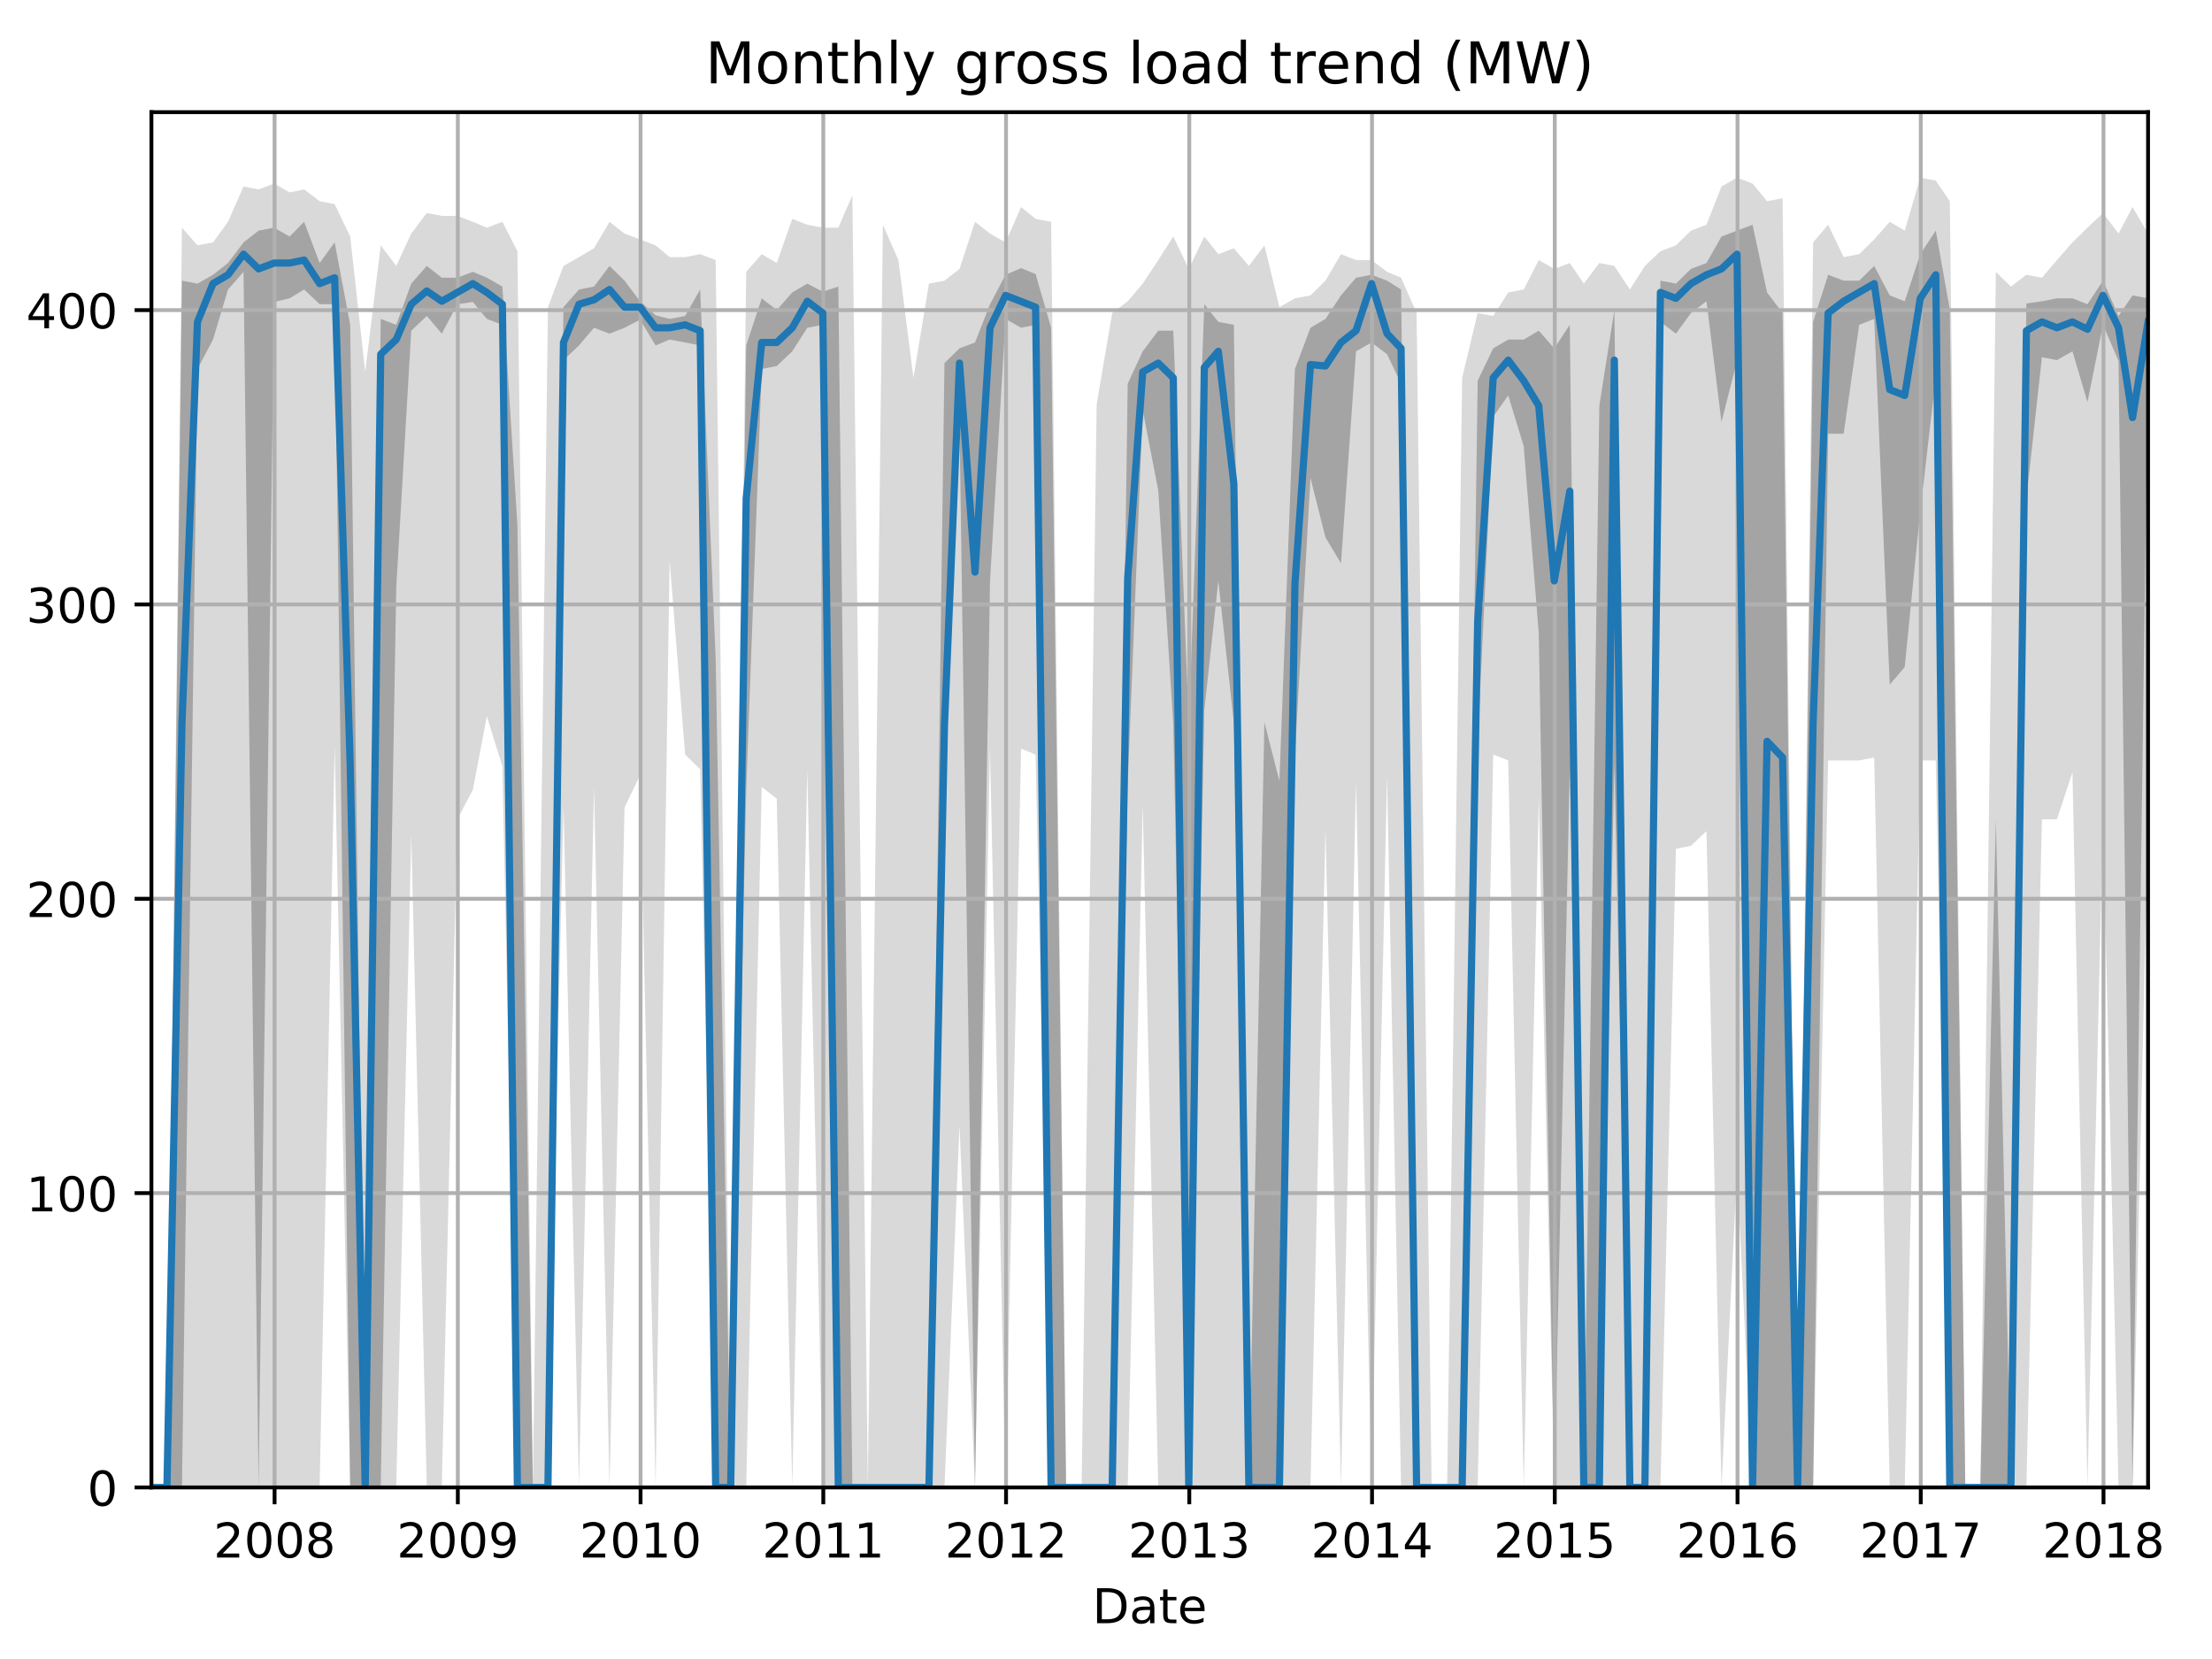 <?xml version="1.0" encoding="utf-8" standalone="no"?>
<!DOCTYPE svg PUBLIC "-//W3C//DTD SVG 1.1//EN"
  "http://www.w3.org/Graphics/SVG/1.1/DTD/svg11.dtd">
<!-- Created with matplotlib (http://matplotlib.org/) -->
<svg height="345.6pt" version="1.1" viewBox="0 0 460.8 345.6" width="460.8pt" xmlns="http://www.w3.org/2000/svg" xmlns:xlink="http://www.w3.org/1999/xlink">
 <defs>
  <style type="text/css">
*{stroke-linecap:butt;stroke-linejoin:round;}
  </style>
 </defs>
 <g id="figure_1">
  <g id="patch_1">
   <path d="M 0 345.6 
L 460.8 345.6 
L 460.8 0 
L 0 0 
z
" style="fill:none;"/>
  </g>
  <g id="axes_1">
   <g id="patch_2">
    <path d="M 31.543 309.863 
L 447.48 309.863 
L 447.48 23.365 
L 31.543 23.365 
z
" style="fill:none;"/>
   </g>
   <g id="PolyCollection_1">
    <path clip-path="url(#ped29f3ec43)" d="M 31.543 309.863 
L 31.543 309.863 
L 34.776 309.863 
L 37.905 309.863 
L 41.138 309.863 
L 44.372 309.863 
L 47.5 309.863 
L 50.734 309.863 
L 53.863 309.863 
L 57.096 309.863 
L 60.329 309.863 
L 63.354 309.863 
L 66.587 309.863 
L 69.716 155.347 
L 72.949 309.863 
L 76.078 309.863 
L 79.311 309.863 
L 82.544 309.863 
L 85.673 173.742 
L 88.906 309.863 
L 92.035 309.863 
L 95.269 170.676 
L 98.502 164.545 
L 101.422 149.216 
L 104.655 159.64 
L 107.784 309.863 
L 111.017 309.863 
L 114.146 309.863 
L 117.38 167.611 
L 120.613 309.863 
L 123.742 163.932 
L 126.975 309.863 
L 130.104 168.224 
L 133.337 161.479 
L 136.57 309.863 
L 139.491 116.718 
L 142.724 157.187 
L 145.853 160.253 
L 149.086 309.863 
L 152.215 309.863 
L 155.448 309.863 
L 158.681 163.932 
L 161.81 166.384 
L 165.043 309.863 
L 168.172 160.253 
L 171.405 309.863 
L 174.639 309.863 
L 177.559 309.863 
L 180.792 309.863 
L 183.921 309.863 
L 187.154 309.863 
L 190.283 309.863 
L 193.516 309.863 
L 196.75 309.863 
L 199.879 234.445 
L 203.112 309.863 
L 206.241 155.961 
L 209.474 309.863 
L 212.707 155.961 
L 215.732 157.187 
L 218.965 309.863 
L 222.094 309.863 
L 225.327 309.863 
L 228.456 309.863 
L 231.689 309.863 
L 234.922 309.863 
L 238.051 167.611 
L 241.285 309.863 
L 244.413 309.863 
L 247.647 309.863 
L 250.88 309.863 
L 253.8 309.863 
L 257.033 309.863 
L 260.162 309.863 
L 263.396 309.863 
L 266.524 309.863 
L 269.758 309.863 
L 272.991 309.863 
L 276.12 172.516 
L 279.353 309.863 
L 282.482 162.705 
L 285.715 309.863 
L 288.948 161.479 
L 291.869 309.863 
L 295.102 309.863 
L 298.231 309.863 
L 301.464 309.863 
L 304.593 309.863 
L 307.826 309.863 
L 311.059 157.187 
L 314.188 158.413 
L 317.421 309.863 
L 320.55 166.384 
L 323.784 309.863 
L 327.017 309.863 
L 329.937 309.863 
L 333.17 309.863 
L 336.299 309.863 
L 339.532 309.863 
L 342.661 309.863 
L 345.895 309.863 
L 349.128 176.808 
L 352.257 176.195 
L 355.49 173.129 
L 358.619 309.863 
L 361.852 243.642 
L 365.085 309.863 
L 368.11 309.863 
L 371.343 309.863 
L 374.472 309.863 
L 377.705 309.863 
L 380.834 158.413 
L 384.067 158.413 
L 387.301 158.413 
L 390.429 157.8 
L 393.663 309.863 
L 396.792 309.863 
L 400.025 158.413 
L 403.258 158.413 
L 406.178 309.863 
L 409.412 309.863 
L 412.54 309.863 
L 415.774 309.863 
L 418.903 309.863 
L 422.136 309.863 
L 425.369 170.676 
L 428.498 170.676 
L 431.731 160.866 
L 434.86 309.863 
L 438.093 170.063 
L 441.326 309.863 
L 444.247 309.863 
L 447.48 170.676 
L 447.48 48.658 
L 447.48 48.658 
L 444.247 43.139 
L 441.326 48.658 
L 438.093 44.366 
L 434.86 47.432 
L 431.731 50.497 
L 428.498 54.176 
L 425.369 57.855 
L 422.136 57.242 
L 418.903 59.695 
L 415.774 56.629 
L 412.54 309.863 
L 409.412 309.863 
L 406.178 41.913 
L 403.258 37.621 
L 400.025 37.008 
L 396.792 48.045 
L 393.663 46.205 
L 390.429 49.884 
L 387.301 52.95 
L 384.067 53.563 
L 380.834 46.818 
L 377.705 50.497 
L 374.472 309.863 
L 371.343 41.3 
L 368.11 41.913 
L 365.085 38.234 
L 361.852 37.008 
L 358.619 38.847 
L 355.49 46.818 
L 352.257 48.045 
L 349.128 51.11 
L 345.895 52.337 
L 342.661 55.403 
L 339.532 60.308 
L 336.299 55.403 
L 333.17 54.789 
L 329.937 59.082 
L 327.017 54.789 
L 323.784 56.016 
L 320.55 54.176 
L 317.421 60.308 
L 314.188 60.921 
L 311.059 65.826 
L 307.826 65.213 
L 304.593 78.703 
L 301.464 309.863 
L 298.231 309.863 
L 295.102 65.213 
L 291.869 57.855 
L 288.948 56.629 
L 285.715 54.176 
L 282.482 54.176 
L 279.353 52.95 
L 276.12 58.468 
L 272.991 61.534 
L 269.758 62.147 
L 266.524 63.987 
L 263.396 51.11 
L 260.162 55.403 
L 257.033 51.724 
L 253.8 52.95 
L 250.88 49.271 
L 247.647 56.016 
L 244.413 49.271 
L 241.285 54.176 
L 238.051 59.082 
L 234.922 62.761 
L 231.689 65.213 
L 228.456 84.221 
L 225.327 309.863 
L 222.094 309.863 
L 218.965 46.205 
L 215.732 45.592 
L 212.707 43.139 
L 209.474 50.497 
L 206.241 48.658 
L 203.112 46.205 
L 199.879 56.016 
L 196.75 58.468 
L 193.516 59.082 
L 190.283 78.703 
L 187.154 54.176 
L 183.921 46.818 
L 180.792 309.863 
L 177.559 40.687 
L 174.639 47.432 
L 171.405 47.432 
L 168.172 46.818 
L 165.043 45.592 
L 161.81 54.789 
L 158.681 52.95 
L 155.448 56.629 
L 152.215 309.863 
L 149.086 54.176 
L 145.853 52.95 
L 142.724 53.563 
L 139.491 53.563 
L 136.57 51.11 
L 133.337 49.884 
L 130.104 48.658 
L 126.975 46.205 
L 123.742 51.724 
L 120.613 53.563 
L 117.38 55.403 
L 114.146 63.987 
L 111.017 309.863 
L 107.784 52.337 
L 104.655 46.205 
L 101.422 47.432 
L 98.502 46.205 
L 95.269 44.979 
L 92.035 44.979 
L 88.906 44.366 
L 85.673 48.658 
L 82.544 55.403 
L 79.311 51.11 
L 76.078 77.476 
L 72.949 49.271 
L 69.716 42.526 
L 66.587 41.913 
L 63.354 39.46 
L 60.329 40.074 
L 57.096 38.234 
L 53.863 39.46 
L 50.734 38.847 
L 47.5 46.205 
L 44.372 50.497 
L 41.138 51.11 
L 37.905 47.432 
L 34.776 309.863 
L 31.543 309.863 
z
" style="fill:#808080;fill-opacity:0.3;"/>
   </g>
   <g id="PolyCollection_2">
    <path clip-path="url(#ped29f3ec43)" d="M 31.543 309.863 
L 31.543 309.863 
L 34.776 309.863 
L 37.905 309.863 
L 41.138 76.863 
L 44.372 70.732 
L 47.5 60.308 
L 50.734 56.629 
L 53.863 309.863 
L 57.096 62.914 
L 60.329 62.147 
L 63.354 60.308 
L 66.587 63.374 
L 69.716 63.374 
L 72.949 309.863 
L 76.078 309.863 
L 79.311 309.863 
L 82.544 122.39 
L 85.673 68.892 
L 88.906 65.826 
L 92.035 69.505 
L 95.269 63.374 
L 98.502 62.914 
L 101.422 66.439 
L 104.655 67.666 
L 107.784 309.863 
L 111.017 309.863 
L 114.146 309.863 
L 117.38 75.024 
L 120.613 71.958 
L 123.742 68.279 
L 126.975 69.505 
L 130.104 68.279 
L 133.337 66.593 
L 136.57 71.958 
L 139.491 70.732 
L 142.724 71.345 
L 145.853 71.958 
L 149.086 309.863 
L 152.215 309.863 
L 155.448 164.698 
L 158.681 76.863 
L 161.81 76.25 
L 165.043 73.184 
L 168.172 68.279 
L 171.405 67.666 
L 174.639 309.863 
L 177.559 309.863 
L 180.792 309.863 
L 183.921 309.863 
L 187.154 309.863 
L 190.283 309.863 
L 193.516 309.863 
L 196.75 163.319 
L 199.879 88.053 
L 203.112 309.863 
L 206.241 121.011 
L 209.474 66.439 
L 212.707 68.279 
L 215.732 67.666 
L 218.965 309.863 
L 222.094 309.863 
L 225.327 309.863 
L 228.456 309.863 
L 231.689 309.863 
L 234.922 163.472 
L 238.051 85.447 
L 241.285 102.156 
L 244.413 150.749 
L 247.647 309.863 
L 250.88 147.99 
L 253.8 121.011 
L 257.033 150.596 
L 260.162 309.863 
L 263.396 309.863 
L 266.524 309.863 
L 269.758 157.187 
L 272.991 99.55 
L 276.12 111.966 
L 279.353 117.332 
L 282.482 73.184 
L 285.715 71.345 
L 288.948 73.797 
L 291.869 79.929 
L 295.102 309.863 
L 298.231 309.863 
L 301.464 309.863 
L 304.593 309.863 
L 307.826 154.734 
L 311.059 86.827 
L 314.188 82.382 
L 317.421 92.959 
L 320.55 131.894 
L 323.784 309.863 
L 327.017 159.64 
L 329.937 309.863 
L 333.17 309.863 
L 336.299 159.026 
L 339.532 309.863 
L 342.661 309.863 
L 345.895 67.053 
L 349.128 69.505 
L 352.257 65.213 
L 355.49 62.761 
L 358.619 87.9 
L 361.852 75.177 
L 365.085 309.863 
L 368.11 309.863 
L 371.343 309.863 
L 374.472 309.863 
L 377.705 309.863 
L 380.834 90.353 
L 384.067 90.353 
L 387.301 67.666 
L 390.429 66.439 
L 393.663 142.624 
L 396.792 138.945 
L 400.025 106.448 
L 403.258 78.703 
L 406.178 309.863 
L 409.412 309.863 
L 412.54 309.863 
L 415.774 309.863 
L 418.903 309.863 
L 422.136 103.842 
L 425.369 74.411 
L 428.498 75.024 
L 431.731 73.184 
L 434.86 83.761 
L 438.093 67.666 
L 441.326 75.177 
L 444.247 309.863 
L 447.48 74.411 
L 447.48 62.147 
L 447.48 62.147 
L 444.247 61.534 
L 441.326 65.826 
L 438.093 58.468 
L 434.86 63.374 
L 431.731 62.147 
L 428.498 62.147 
L 425.369 62.761 
L 422.136 63.22 
L 418.903 309.863 
L 415.774 170.676 
L 412.54 309.863 
L 409.412 309.863 
L 406.178 64.447 
L 403.258 48.045 
L 400.025 52.95 
L 396.792 62.761 
L 393.663 61.534 
L 390.429 55.403 
L 387.301 58.468 
L 384.067 58.468 
L 380.834 57.242 
L 377.705 67.053 
L 374.472 309.863 
L 371.343 65.213 
L 368.11 60.921 
L 365.085 46.818 
L 361.852 48.045 
L 358.619 49.271 
L 355.49 54.789 
L 352.257 56.016 
L 349.128 59.082 
L 345.895 58.468 
L 342.661 309.863 
L 339.532 309.863 
L 336.299 64.6 
L 333.17 84.528 
L 329.937 309.863 
L 327.017 67.666 
L 323.784 72.571 
L 320.55 68.892 
L 317.421 70.732 
L 314.188 70.732 
L 311.059 72.571 
L 307.826 79.316 
L 304.593 309.863 
L 301.464 309.863 
L 298.231 309.863 
L 295.102 309.863 
L 291.869 60.308 
L 288.948 58.468 
L 285.715 57.242 
L 282.482 57.855 
L 279.353 61.534 
L 276.12 66.439 
L 272.991 68.279 
L 269.758 76.863 
L 266.524 162.705 
L 263.396 150.442 
L 260.162 309.863 
L 257.033 67.666 
L 253.8 67.053 
L 250.88 63.374 
L 247.647 150.442 
L 244.413 68.892 
L 241.285 68.892 
L 238.051 73.184 
L 234.922 79.929 
L 231.689 309.863 
L 228.456 309.863 
L 225.327 309.863 
L 222.094 309.863 
L 218.965 68.279 
L 215.732 57.089 
L 212.707 55.862 
L 209.474 57.242 
L 206.241 63.374 
L 203.112 71.345 
L 199.879 72.571 
L 196.75 75.637 
L 193.516 309.863 
L 190.283 309.863 
L 187.154 309.863 
L 183.921 309.863 
L 180.792 309.863 
L 177.559 309.863 
L 174.639 59.695 
L 171.405 60.768 
L 168.172 59.082 
L 165.043 60.921 
L 161.81 64.6 
L 158.681 62.147 
L 155.448 71.958 
L 152.215 309.863 
L 149.086 137.259 
L 145.853 60.308 
L 142.724 65.826 
L 139.491 66.439 
L 136.57 65.673 
L 133.337 62.761 
L 130.104 58.468 
L 126.975 55.403 
L 123.742 59.695 
L 120.613 60.308 
L 117.38 63.987 
L 114.146 309.863 
L 111.017 309.863 
L 107.784 109.361 
L 104.655 59.695 
L 101.422 57.855 
L 98.502 56.629 
L 95.269 57.855 
L 92.035 57.855 
L 88.906 55.403 
L 85.673 59.082 
L 82.544 67.666 
L 79.311 66.439 
L 76.078 309.863 
L 72.949 67.666 
L 69.716 50.497 
L 66.587 54.789 
L 63.354 46.205 
L 60.329 49.271 
L 57.096 47.432 
L 53.863 48.045 
L 50.734 50.497 
L 47.5 54.789 
L 44.372 57.242 
L 41.138 59.082 
L 37.905 58.468 
L 34.776 309.863 
L 31.543 309.863 
z
" style="fill:#808080;fill-opacity:0.6;"/>
   </g>
   <g id="matplotlib.axis_1">
    <g id="xtick_1">
     <g id="line2d_1">
      <path clip-path="url(#ped29f3ec43)" d="M 57.2 309.863 
L 57.2 23.365 
" style="fill:none;stroke:#b0b0b0;stroke-linecap:square;stroke-width:0.8;"/>
     </g>
     <g id="line2d_2">
      <defs>
       <path d="M 0 0 
L 0 3.5 
" id="m4760aaf1bf" style="stroke:#000000;stroke-width:0.8;"/>
      </defs>
      <g>
       <use style="stroke:#000000;stroke-width:0.8;" x="57.2" xlink:href="#m4760aaf1bf" y="309.863"/>
      </g>
     </g>
     <g id="text_1">
      <!-- 2008 -->
      <defs>
       <path d="M 19.188 8.297 
L 53.609 8.297 
L 53.609 0 
L 7.328 0 
L 7.328 8.297 
Q 12.938 14.109 22.625 23.891 
Q 32.328 33.688 34.812 36.531 
Q 39.547 41.844 41.422 45.531 
Q 43.312 49.219 43.312 52.781 
Q 43.312 58.594 39.234 62.25 
Q 35.156 65.922 28.609 65.922 
Q 23.969 65.922 18.812 64.312 
Q 13.672 62.703 7.812 59.422 
L 7.812 69.391 
Q 13.766 71.781 18.938 73 
Q 24.125 74.219 28.422 74.219 
Q 39.75 74.219 46.484 68.547 
Q 53.219 62.891 53.219 53.422 
Q 53.219 48.922 51.531 44.891 
Q 49.859 40.875 45.406 35.406 
Q 44.188 33.984 37.641 27.219 
Q 31.109 20.453 19.188 8.297 
z
" id="DejaVuSans-32"/>
       <path d="M 31.781 66.406 
Q 24.172 66.406 20.328 58.906 
Q 16.5 51.422 16.5 36.375 
Q 16.5 21.391 20.328 13.891 
Q 24.172 6.391 31.781 6.391 
Q 39.453 6.391 43.281 13.891 
Q 47.125 21.391 47.125 36.375 
Q 47.125 51.422 43.281 58.906 
Q 39.453 66.406 31.781 66.406 
z
M 31.781 74.219 
Q 44.047 74.219 50.516 64.516 
Q 56.984 54.828 56.984 36.375 
Q 56.984 17.969 50.516 8.266 
Q 44.047 -1.422 31.781 -1.422 
Q 19.531 -1.422 13.062 8.266 
Q 6.594 17.969 6.594 36.375 
Q 6.594 54.828 13.062 64.516 
Q 19.531 74.219 31.781 74.219 
z
" id="DejaVuSans-30"/>
       <path d="M 31.781 34.625 
Q 24.75 34.625 20.719 30.859 
Q 16.703 27.094 16.703 20.516 
Q 16.703 13.922 20.719 10.156 
Q 24.75 6.391 31.781 6.391 
Q 38.812 6.391 42.859 10.172 
Q 46.922 13.969 46.922 20.516 
Q 46.922 27.094 42.891 30.859 
Q 38.875 34.625 31.781 34.625 
z
M 21.922 38.812 
Q 15.578 40.375 12.031 44.719 
Q 8.5 49.078 8.5 55.328 
Q 8.5 64.062 14.719 69.141 
Q 20.953 74.219 31.781 74.219 
Q 42.672 74.219 48.875 69.141 
Q 55.078 64.062 55.078 55.328 
Q 55.078 49.078 51.531 44.719 
Q 48 40.375 41.703 38.812 
Q 48.828 37.156 52.797 32.312 
Q 56.781 27.484 56.781 20.516 
Q 56.781 9.906 50.312 4.234 
Q 43.844 -1.422 31.781 -1.422 
Q 19.734 -1.422 13.25 4.234 
Q 6.781 9.906 6.781 20.516 
Q 6.781 27.484 10.781 32.312 
Q 14.797 37.156 21.922 38.812 
z
M 18.312 54.391 
Q 18.312 48.734 21.844 45.562 
Q 25.391 42.391 31.781 42.391 
Q 38.141 42.391 41.719 45.562 
Q 45.312 48.734 45.312 54.391 
Q 45.312 60.062 41.719 63.234 
Q 38.141 66.406 31.781 66.406 
Q 25.391 66.406 21.844 63.234 
Q 18.312 60.062 18.312 54.391 
z
" id="DejaVuSans-38"/>
      </defs>
      <g transform="translate(44.475 324.462)scale(0.1 -0.1)">
       <use xlink:href="#DejaVuSans-32"/>
       <use x="63.623" xlink:href="#DejaVuSans-30"/>
       <use x="127.246" xlink:href="#DejaVuSans-30"/>
       <use x="190.869" xlink:href="#DejaVuSans-38"/>
      </g>
     </g>
    </g>
    <g id="xtick_2">
     <g id="line2d_3">
      <path clip-path="url(#ped29f3ec43)" d="M 95.373 309.863 
L 95.373 23.365 
" style="fill:none;stroke:#b0b0b0;stroke-linecap:square;stroke-width:0.8;"/>
     </g>
     <g id="line2d_4">
      <g>
       <use style="stroke:#000000;stroke-width:0.8;" x="95.373" xlink:href="#m4760aaf1bf" y="309.863"/>
      </g>
     </g>
     <g id="text_2">
      <!-- 2009 -->
      <defs>
       <path d="M 10.984 1.516 
L 10.984 10.5 
Q 14.703 8.734 18.5 7.812 
Q 22.312 6.891 25.984 6.891 
Q 35.75 6.891 40.891 13.453 
Q 46.047 20.016 46.781 33.406 
Q 43.953 29.203 39.594 26.953 
Q 35.25 24.703 29.984 24.703 
Q 19.047 24.703 12.672 31.312 
Q 6.297 37.938 6.297 49.422 
Q 6.297 60.641 12.938 67.422 
Q 19.578 74.219 30.609 74.219 
Q 43.266 74.219 49.922 64.516 
Q 56.594 54.828 56.594 36.375 
Q 56.594 19.141 48.406 8.859 
Q 40.234 -1.422 26.422 -1.422 
Q 22.703 -1.422 18.891 -0.688 
Q 15.094 0.047 10.984 1.516 
z
M 30.609 32.422 
Q 37.25 32.422 41.125 36.953 
Q 45.016 41.5 45.016 49.422 
Q 45.016 57.281 41.125 61.844 
Q 37.25 66.406 30.609 66.406 
Q 23.969 66.406 20.094 61.844 
Q 16.219 57.281 16.219 49.422 
Q 16.219 41.5 20.094 36.953 
Q 23.969 32.422 30.609 32.422 
z
" id="DejaVuSans-39"/>
      </defs>
      <g transform="translate(82.648 324.462)scale(0.1 -0.1)">
       <use xlink:href="#DejaVuSans-32"/>
       <use x="63.623" xlink:href="#DejaVuSans-30"/>
       <use x="127.246" xlink:href="#DejaVuSans-30"/>
       <use x="190.869" xlink:href="#DejaVuSans-39"/>
      </g>
     </g>
    </g>
    <g id="xtick_3">
     <g id="line2d_5">
      <path clip-path="url(#ped29f3ec43)" d="M 133.441 309.863 
L 133.441 23.365 
" style="fill:none;stroke:#b0b0b0;stroke-linecap:square;stroke-width:0.8;"/>
     </g>
     <g id="line2d_6">
      <g>
       <use style="stroke:#000000;stroke-width:0.8;" x="133.441" xlink:href="#m4760aaf1bf" y="309.863"/>
      </g>
     </g>
     <g id="text_3">
      <!-- 2010 -->
      <defs>
       <path d="M 12.406 8.297 
L 28.516 8.297 
L 28.516 63.922 
L 10.984 60.406 
L 10.984 69.391 
L 28.422 72.906 
L 38.281 72.906 
L 38.281 8.297 
L 54.391 8.297 
L 54.391 0 
L 12.406 0 
z
" id="DejaVuSans-31"/>
      </defs>
      <g transform="translate(120.716 324.462)scale(0.1 -0.1)">
       <use xlink:href="#DejaVuSans-32"/>
       <use x="63.623" xlink:href="#DejaVuSans-30"/>
       <use x="127.246" xlink:href="#DejaVuSans-31"/>
       <use x="190.869" xlink:href="#DejaVuSans-30"/>
      </g>
     </g>
    </g>
    <g id="xtick_4">
     <g id="line2d_7">
      <path clip-path="url(#ped29f3ec43)" d="M 171.51 309.863 
L 171.51 23.365 
" style="fill:none;stroke:#b0b0b0;stroke-linecap:square;stroke-width:0.8;"/>
     </g>
     <g id="line2d_8">
      <g>
       <use style="stroke:#000000;stroke-width:0.8;" x="171.51" xlink:href="#m4760aaf1bf" y="309.863"/>
      </g>
     </g>
     <g id="text_4">
      <!-- 2011 -->
      <g transform="translate(158.785 324.462)scale(0.1 -0.1)">
       <use xlink:href="#DejaVuSans-32"/>
       <use x="63.623" xlink:href="#DejaVuSans-30"/>
       <use x="127.246" xlink:href="#DejaVuSans-31"/>
       <use x="190.869" xlink:href="#DejaVuSans-31"/>
      </g>
     </g>
    </g>
    <g id="xtick_5">
     <g id="line2d_9">
      <path clip-path="url(#ped29f3ec43)" d="M 209.578 309.863 
L 209.578 23.365 
" style="fill:none;stroke:#b0b0b0;stroke-linecap:square;stroke-width:0.8;"/>
     </g>
     <g id="line2d_10">
      <g>
       <use style="stroke:#000000;stroke-width:0.8;" x="209.578" xlink:href="#m4760aaf1bf" y="309.863"/>
      </g>
     </g>
     <g id="text_5">
      <!-- 2012 -->
      <g transform="translate(196.853 324.462)scale(0.1 -0.1)">
       <use xlink:href="#DejaVuSans-32"/>
       <use x="63.623" xlink:href="#DejaVuSans-30"/>
       <use x="127.246" xlink:href="#DejaVuSans-31"/>
       <use x="190.869" xlink:href="#DejaVuSans-32"/>
      </g>
     </g>
    </g>
    <g id="xtick_6">
     <g id="line2d_11">
      <path clip-path="url(#ped29f3ec43)" d="M 247.751 309.863 
L 247.751 23.365 
" style="fill:none;stroke:#b0b0b0;stroke-linecap:square;stroke-width:0.8;"/>
     </g>
     <g id="line2d_12">
      <g>
       <use style="stroke:#000000;stroke-width:0.8;" x="247.751" xlink:href="#m4760aaf1bf" y="309.863"/>
      </g>
     </g>
     <g id="text_6">
      <!-- 2013 -->
      <defs>
       <path d="M 40.578 39.312 
Q 47.656 37.797 51.625 33 
Q 55.609 28.219 55.609 21.188 
Q 55.609 10.406 48.188 4.484 
Q 40.766 -1.422 27.094 -1.422 
Q 22.516 -1.422 17.656 -0.516 
Q 12.797 0.391 7.625 2.203 
L 7.625 11.719 
Q 11.719 9.328 16.594 8.109 
Q 21.484 6.891 26.812 6.891 
Q 36.078 6.891 40.938 10.547 
Q 45.797 14.203 45.797 21.188 
Q 45.797 27.641 41.281 31.266 
Q 36.766 34.906 28.719 34.906 
L 20.219 34.906 
L 20.219 43.016 
L 29.109 43.016 
Q 36.375 43.016 40.234 45.922 
Q 44.094 48.828 44.094 54.297 
Q 44.094 59.906 40.109 62.906 
Q 36.141 65.922 28.719 65.922 
Q 24.656 65.922 20.016 65.031 
Q 15.375 64.156 9.812 62.312 
L 9.812 71.094 
Q 15.438 72.656 20.344 73.438 
Q 25.25 74.219 29.594 74.219 
Q 40.828 74.219 47.359 69.109 
Q 53.906 64.016 53.906 55.328 
Q 53.906 49.266 50.438 45.094 
Q 46.969 40.922 40.578 39.312 
z
" id="DejaVuSans-33"/>
      </defs>
      <g transform="translate(235.026 324.462)scale(0.1 -0.1)">
       <use xlink:href="#DejaVuSans-32"/>
       <use x="63.623" xlink:href="#DejaVuSans-30"/>
       <use x="127.246" xlink:href="#DejaVuSans-31"/>
       <use x="190.869" xlink:href="#DejaVuSans-33"/>
      </g>
     </g>
    </g>
    <g id="xtick_7">
     <g id="line2d_13">
      <path clip-path="url(#ped29f3ec43)" d="M 285.819 309.863 
L 285.819 23.365 
" style="fill:none;stroke:#b0b0b0;stroke-linecap:square;stroke-width:0.8;"/>
     </g>
     <g id="line2d_14">
      <g>
       <use style="stroke:#000000;stroke-width:0.8;" x="285.819" xlink:href="#m4760aaf1bf" y="309.863"/>
      </g>
     </g>
     <g id="text_7">
      <!-- 2014 -->
      <defs>
       <path d="M 37.797 64.312 
L 12.891 25.391 
L 37.797 25.391 
z
M 35.203 72.906 
L 47.609 72.906 
L 47.609 25.391 
L 58.016 25.391 
L 58.016 17.188 
L 47.609 17.188 
L 47.609 0 
L 37.797 0 
L 37.797 17.188 
L 4.891 17.188 
L 4.891 26.703 
z
" id="DejaVuSans-34"/>
      </defs>
      <g transform="translate(273.094 324.462)scale(0.1 -0.1)">
       <use xlink:href="#DejaVuSans-32"/>
       <use x="63.623" xlink:href="#DejaVuSans-30"/>
       <use x="127.246" xlink:href="#DejaVuSans-31"/>
       <use x="190.869" xlink:href="#DejaVuSans-34"/>
      </g>
     </g>
    </g>
    <g id="xtick_8">
     <g id="line2d_15">
      <path clip-path="url(#ped29f3ec43)" d="M 323.888 309.863 
L 323.888 23.365 
" style="fill:none;stroke:#b0b0b0;stroke-linecap:square;stroke-width:0.8;"/>
     </g>
     <g id="line2d_16">
      <g>
       <use style="stroke:#000000;stroke-width:0.8;" x="323.888" xlink:href="#m4760aaf1bf" y="309.863"/>
      </g>
     </g>
     <g id="text_8">
      <!-- 2015 -->
      <defs>
       <path d="M 10.797 72.906 
L 49.516 72.906 
L 49.516 64.594 
L 19.828 64.594 
L 19.828 46.734 
Q 21.969 47.469 24.109 47.828 
Q 26.266 48.188 28.422 48.188 
Q 40.625 48.188 47.75 41.5 
Q 54.891 34.812 54.891 23.391 
Q 54.891 11.625 47.562 5.094 
Q 40.234 -1.422 26.906 -1.422 
Q 22.312 -1.422 17.547 -0.641 
Q 12.797 0.141 7.719 1.703 
L 7.719 11.625 
Q 12.109 9.234 16.797 8.062 
Q 21.484 6.891 26.703 6.891 
Q 35.156 6.891 40.078 11.328 
Q 45.016 15.766 45.016 23.391 
Q 45.016 31 40.078 35.438 
Q 35.156 39.891 26.703 39.891 
Q 22.75 39.891 18.812 39.016 
Q 14.891 38.141 10.797 36.281 
z
" id="DejaVuSans-35"/>
      </defs>
      <g transform="translate(311.163 324.462)scale(0.1 -0.1)">
       <use xlink:href="#DejaVuSans-32"/>
       <use x="63.623" xlink:href="#DejaVuSans-30"/>
       <use x="127.246" xlink:href="#DejaVuSans-31"/>
       <use x="190.869" xlink:href="#DejaVuSans-35"/>
      </g>
     </g>
    </g>
    <g id="xtick_9">
     <g id="line2d_17">
      <path clip-path="url(#ped29f3ec43)" d="M 361.956 309.863 
L 361.956 23.365 
" style="fill:none;stroke:#b0b0b0;stroke-linecap:square;stroke-width:0.8;"/>
     </g>
     <g id="line2d_18">
      <g>
       <use style="stroke:#000000;stroke-width:0.8;" x="361.956" xlink:href="#m4760aaf1bf" y="309.863"/>
      </g>
     </g>
     <g id="text_9">
      <!-- 2016 -->
      <defs>
       <path d="M 33.016 40.375 
Q 26.375 40.375 22.484 35.828 
Q 18.609 31.297 18.609 23.391 
Q 18.609 15.531 22.484 10.953 
Q 26.375 6.391 33.016 6.391 
Q 39.656 6.391 43.531 10.953 
Q 47.406 15.531 47.406 23.391 
Q 47.406 31.297 43.531 35.828 
Q 39.656 40.375 33.016 40.375 
z
M 52.594 71.297 
L 52.594 62.312 
Q 48.875 64.062 45.094 64.984 
Q 41.312 65.922 37.594 65.922 
Q 27.828 65.922 22.672 59.328 
Q 17.531 52.734 16.797 39.406 
Q 19.672 43.656 24.016 45.922 
Q 28.375 48.188 33.594 48.188 
Q 44.578 48.188 50.953 41.516 
Q 57.328 34.859 57.328 23.391 
Q 57.328 12.156 50.688 5.359 
Q 44.047 -1.422 33.016 -1.422 
Q 20.359 -1.422 13.672 8.266 
Q 6.984 17.969 6.984 36.375 
Q 6.984 53.656 15.188 63.938 
Q 23.391 74.219 37.203 74.219 
Q 40.922 74.219 44.703 73.484 
Q 48.484 72.75 52.594 71.297 
z
" id="DejaVuSans-36"/>
      </defs>
      <g transform="translate(349.231 324.462)scale(0.1 -0.1)">
       <use xlink:href="#DejaVuSans-32"/>
       <use x="63.623" xlink:href="#DejaVuSans-30"/>
       <use x="127.246" xlink:href="#DejaVuSans-31"/>
       <use x="190.869" xlink:href="#DejaVuSans-36"/>
      </g>
     </g>
    </g>
    <g id="xtick_10">
     <g id="line2d_19">
      <path clip-path="url(#ped29f3ec43)" d="M 400.129 309.863 
L 400.129 23.365 
" style="fill:none;stroke:#b0b0b0;stroke-linecap:square;stroke-width:0.8;"/>
     </g>
     <g id="line2d_20">
      <g>
       <use style="stroke:#000000;stroke-width:0.8;" x="400.129" xlink:href="#m4760aaf1bf" y="309.863"/>
      </g>
     </g>
     <g id="text_10">
      <!-- 2017 -->
      <defs>
       <path d="M 8.203 72.906 
L 55.078 72.906 
L 55.078 68.703 
L 28.609 0 
L 18.312 0 
L 43.219 64.594 
L 8.203 64.594 
z
" id="DejaVuSans-37"/>
      </defs>
      <g transform="translate(387.404 324.462)scale(0.1 -0.1)">
       <use xlink:href="#DejaVuSans-32"/>
       <use x="63.623" xlink:href="#DejaVuSans-30"/>
       <use x="127.246" xlink:href="#DejaVuSans-31"/>
       <use x="190.869" xlink:href="#DejaVuSans-37"/>
      </g>
     </g>
    </g>
    <g id="xtick_11">
     <g id="line2d_21">
      <path clip-path="url(#ped29f3ec43)" d="M 438.198 309.863 
L 438.198 23.365 
" style="fill:none;stroke:#b0b0b0;stroke-linecap:square;stroke-width:0.8;"/>
     </g>
     <g id="line2d_22">
      <g>
       <use style="stroke:#000000;stroke-width:0.8;" x="438.198" xlink:href="#m4760aaf1bf" y="309.863"/>
      </g>
     </g>
     <g id="text_11">
      <!-- 2018 -->
      <g transform="translate(425.473 324.462)scale(0.1 -0.1)">
       <use xlink:href="#DejaVuSans-32"/>
       <use x="63.623" xlink:href="#DejaVuSans-30"/>
       <use x="127.246" xlink:href="#DejaVuSans-31"/>
       <use x="190.869" xlink:href="#DejaVuSans-38"/>
      </g>
     </g>
    </g>
    <g id="text_12">
     <!-- Date -->
     <defs>
      <path d="M 19.672 64.797 
L 19.672 8.109 
L 31.594 8.109 
Q 46.688 8.109 53.688 14.938 
Q 60.688 21.781 60.688 36.531 
Q 60.688 51.172 53.688 57.984 
Q 46.688 64.797 31.594 64.797 
z
M 9.812 72.906 
L 30.078 72.906 
Q 51.266 72.906 61.172 64.094 
Q 71.094 55.281 71.094 36.531 
Q 71.094 17.672 61.125 8.828 
Q 51.172 0 30.078 0 
L 9.812 0 
z
" id="DejaVuSans-44"/>
      <path d="M 34.281 27.484 
Q 23.391 27.484 19.188 25 
Q 14.984 22.516 14.984 16.5 
Q 14.984 11.719 18.141 8.906 
Q 21.297 6.109 26.703 6.109 
Q 34.188 6.109 38.703 11.406 
Q 43.219 16.703 43.219 25.484 
L 43.219 27.484 
z
M 52.203 31.203 
L 52.203 0 
L 43.219 0 
L 43.219 8.297 
Q 40.141 3.328 35.547 0.953 
Q 30.953 -1.422 24.312 -1.422 
Q 15.922 -1.422 10.953 3.297 
Q 6 8.016 6 15.922 
Q 6 25.141 12.172 29.828 
Q 18.359 34.516 30.609 34.516 
L 43.219 34.516 
L 43.219 35.406 
Q 43.219 41.609 39.141 45 
Q 35.062 48.391 27.688 48.391 
Q 23 48.391 18.547 47.266 
Q 14.109 46.141 10.016 43.891 
L 10.016 52.203 
Q 14.938 54.109 19.578 55.047 
Q 24.219 56 28.609 56 
Q 40.484 56 46.344 49.844 
Q 52.203 43.703 52.203 31.203 
z
" id="DejaVuSans-61"/>
      <path d="M 18.312 70.219 
L 18.312 54.688 
L 36.812 54.688 
L 36.812 47.703 
L 18.312 47.703 
L 18.312 18.016 
Q 18.312 11.328 20.141 9.422 
Q 21.969 7.516 27.594 7.516 
L 36.812 7.516 
L 36.812 0 
L 27.594 0 
Q 17.188 0 13.234 3.875 
Q 9.281 7.766 9.281 18.016 
L 9.281 47.703 
L 2.688 47.703 
L 2.688 54.688 
L 9.281 54.688 
L 9.281 70.219 
z
" id="DejaVuSans-74"/>
      <path d="M 56.203 29.594 
L 56.203 25.203 
L 14.891 25.203 
Q 15.484 15.922 20.484 11.062 
Q 25.484 6.203 34.422 6.203 
Q 39.594 6.203 44.453 7.469 
Q 49.312 8.734 54.109 11.281 
L 54.109 2.781 
Q 49.266 0.734 44.188 -0.344 
Q 39.109 -1.422 33.891 -1.422 
Q 20.797 -1.422 13.156 6.188 
Q 5.516 13.812 5.516 26.812 
Q 5.516 40.234 12.766 48.109 
Q 20.016 56 32.328 56 
Q 43.359 56 49.781 48.891 
Q 56.203 41.797 56.203 29.594 
z
M 47.219 32.234 
Q 47.125 39.594 43.094 43.984 
Q 39.062 48.391 32.422 48.391 
Q 24.906 48.391 20.391 44.141 
Q 15.875 39.891 15.188 32.172 
z
" id="DejaVuSans-65"/>
     </defs>
     <g transform="translate(227.561 338.14)scale(0.1 -0.1)">
      <use xlink:href="#DejaVuSans-44"/>
      <use x="77.002" xlink:href="#DejaVuSans-61"/>
      <use x="138.281" xlink:href="#DejaVuSans-74"/>
      <use x="177.49" xlink:href="#DejaVuSans-65"/>
     </g>
    </g>
   </g>
   <g id="matplotlib.axis_2">
    <g id="ytick_1">
     <g id="line2d_23">
      <path clip-path="url(#ped29f3ec43)" d="M 31.543 309.863 
L 447.48 309.863 
" style="fill:none;stroke:#b0b0b0;stroke-linecap:square;stroke-width:0.8;"/>
     </g>
     <g id="line2d_24">
      <defs>
       <path d="M 0 0 
L -3.5 0 
" id="mb1929385c2" style="stroke:#000000;stroke-width:0.8;"/>
      </defs>
      <g>
       <use style="stroke:#000000;stroke-width:0.8;" x="31.543" xlink:href="#mb1929385c2" y="309.863"/>
      </g>
     </g>
     <g id="text_13">
      <!-- 0 -->
      <g transform="translate(18.18 313.663)scale(0.1 -0.1)">
       <use xlink:href="#DejaVuSans-30"/>
      </g>
     </g>
    </g>
    <g id="ytick_2">
     <g id="line2d_25">
      <path clip-path="url(#ped29f3ec43)" d="M 31.543 248.548 
L 447.48 248.548 
" style="fill:none;stroke:#b0b0b0;stroke-linecap:square;stroke-width:0.8;"/>
     </g>
     <g id="line2d_26">
      <g>
       <use style="stroke:#000000;stroke-width:0.8;" x="31.543" xlink:href="#mb1929385c2" y="248.548"/>
      </g>
     </g>
     <g id="text_14">
      <!-- 100 -->
      <g transform="translate(5.455 252.347)scale(0.1 -0.1)">
       <use xlink:href="#DejaVuSans-31"/>
       <use x="63.623" xlink:href="#DejaVuSans-30"/>
       <use x="127.246" xlink:href="#DejaVuSans-30"/>
      </g>
     </g>
    </g>
    <g id="ytick_3">
     <g id="line2d_27">
      <path clip-path="url(#ped29f3ec43)" d="M 31.543 187.232 
L 447.48 187.232 
" style="fill:none;stroke:#b0b0b0;stroke-linecap:square;stroke-width:0.8;"/>
     </g>
     <g id="line2d_28">
      <g>
       <use style="stroke:#000000;stroke-width:0.8;" x="31.543" xlink:href="#mb1929385c2" y="187.232"/>
      </g>
     </g>
     <g id="text_15">
      <!-- 200 -->
      <g transform="translate(5.455 191.031)scale(0.1 -0.1)">
       <use xlink:href="#DejaVuSans-32"/>
       <use x="63.623" xlink:href="#DejaVuSans-30"/>
       <use x="127.246" xlink:href="#DejaVuSans-30"/>
      </g>
     </g>
    </g>
    <g id="ytick_4">
     <g id="line2d_29">
      <path clip-path="url(#ped29f3ec43)" d="M 31.543 125.916 
L 447.48 125.916 
" style="fill:none;stroke:#b0b0b0;stroke-linecap:square;stroke-width:0.8;"/>
     </g>
     <g id="line2d_30">
      <g>
       <use style="stroke:#000000;stroke-width:0.8;" x="31.543" xlink:href="#mb1929385c2" y="125.916"/>
      </g>
     </g>
     <g id="text_16">
      <!-- 300 -->
      <g transform="translate(5.455 129.715)scale(0.1 -0.1)">
       <use xlink:href="#DejaVuSans-33"/>
       <use x="63.623" xlink:href="#DejaVuSans-30"/>
       <use x="127.246" xlink:href="#DejaVuSans-30"/>
      </g>
     </g>
    </g>
    <g id="ytick_5">
     <g id="line2d_31">
      <path clip-path="url(#ped29f3ec43)" d="M 31.543 64.6 
L 447.48 64.6 
" style="fill:none;stroke:#b0b0b0;stroke-linecap:square;stroke-width:0.8;"/>
     </g>
     <g id="line2d_32">
      <g>
       <use style="stroke:#000000;stroke-width:0.8;" x="31.543" xlink:href="#mb1929385c2" y="64.6"/>
      </g>
     </g>
     <g id="text_17">
      <!-- 400 -->
      <g transform="translate(5.455 68.399)scale(0.1 -0.1)">
       <use xlink:href="#DejaVuSans-34"/>
       <use x="63.623" xlink:href="#DejaVuSans-30"/>
       <use x="127.246" xlink:href="#DejaVuSans-30"/>
      </g>
     </g>
    </g>
   </g>
   <g id="line2d_33">
    <path clip-path="url(#ped29f3ec43)" d="M 31.543 309.863 
L 34.776 309.863 
L 37.905 150.749 
L 41.138 67.053 
L 44.372 59.082 
L 47.5 57.242 
L 50.734 52.95 
L 53.863 56.016 
L 57.096 54.789 
L 60.329 54.789 
L 63.354 54.176 
L 66.587 59.082 
L 69.716 57.855 
L 72.949 159.026 
L 76.078 309.863 
L 79.311 73.797 
L 82.544 70.732 
L 85.673 63.374 
L 88.906 60.614 
L 92.035 62.761 
L 98.502 59.082 
L 101.422 60.921 
L 104.655 63.374 
L 107.784 309.863 
L 114.146 309.863 
L 117.38 71.345 
L 120.613 63.374 
L 123.742 62.454 
L 126.975 60.308 
L 130.104 63.987 
L 133.337 63.987 
L 136.57 68.279 
L 139.491 68.279 
L 142.724 67.666 
L 145.853 68.892 
L 149.086 309.863 
L 152.215 309.863 
L 155.448 103.842 
L 158.681 71.345 
L 161.81 71.345 
L 165.043 68.279 
L 168.172 62.761 
L 171.405 65.213 
L 174.639 309.863 
L 193.516 309.863 
L 196.75 151.055 
L 199.879 75.637 
L 203.112 119.171 
L 206.241 68.279 
L 209.474 61.534 
L 215.732 63.987 
L 218.965 309.863 
L 231.689 309.863 
L 234.922 120.397 
L 238.051 77.476 
L 241.285 75.637 
L 244.413 78.703 
L 247.647 309.863 
L 250.88 76.557 
L 253.8 73.184 
L 257.033 100.776 
L 260.162 309.863 
L 266.524 309.863 
L 269.758 121.624 
L 272.991 75.943 
L 276.12 76.25 
L 279.353 71.345 
L 282.482 68.892 
L 285.715 59.082 
L 288.948 69.505 
L 291.869 72.571 
L 295.102 309.863 
L 304.593 309.863 
L 307.826 129.595 
L 311.059 78.703 
L 314.188 75.024 
L 317.421 79.316 
L 320.55 84.528 
L 323.784 121.011 
L 327.017 102.309 
L 329.937 309.863 
L 333.17 309.863 
L 336.299 75.024 
L 339.532 309.863 
L 342.661 309.863 
L 345.895 60.921 
L 349.128 62.147 
L 352.257 59.082 
L 355.49 57.242 
L 358.619 56.016 
L 361.852 52.95 
L 365.085 309.863 
L 368.11 154.428 
L 371.343 157.8 
L 374.472 309.863 
L 377.705 150.442 
L 380.834 65.213 
L 384.067 62.761 
L 390.429 59.082 
L 393.663 81.155 
L 396.792 82.382 
L 400.025 62.147 
L 403.258 57.242 
L 406.178 309.863 
L 418.903 309.863 
L 422.136 68.892 
L 425.369 67.053 
L 428.498 68.279 
L 431.731 67.053 
L 434.86 68.586 
L 438.093 61.534 
L 441.326 68.279 
L 444.247 86.98 
L 447.48 67.053 
L 447.48 67.053 
" style="fill:none;stroke:#1f77b4;stroke-linecap:square;stroke-width:1.5;"/>
   </g>
   <g id="patch_3">
    <path d="M 31.543 309.863 
L 31.543 23.365 
" style="fill:none;stroke:#000000;stroke-linecap:square;stroke-linejoin:miter;stroke-width:0.8;"/>
   </g>
   <g id="patch_4">
    <path d="M 447.48 309.863 
L 447.48 23.365 
" style="fill:none;stroke:#000000;stroke-linecap:square;stroke-linejoin:miter;stroke-width:0.8;"/>
   </g>
   <g id="patch_5">
    <path d="M 31.543 309.863 
L 447.48 309.863 
" style="fill:none;stroke:#000000;stroke-linecap:square;stroke-linejoin:miter;stroke-width:0.8;"/>
   </g>
   <g id="patch_6">
    <path d="M 31.543 23.365 
L 447.48 23.365 
" style="fill:none;stroke:#000000;stroke-linecap:square;stroke-linejoin:miter;stroke-width:0.8;"/>
   </g>
   <g id="text_18">
    <!-- Monthly gross load trend (MW) -->
    <defs>
     <path d="M 9.812 72.906 
L 24.516 72.906 
L 43.109 23.297 
L 61.812 72.906 
L 76.516 72.906 
L 76.516 0 
L 66.891 0 
L 66.891 64.016 
L 48.094 14.016 
L 38.188 14.016 
L 19.391 64.016 
L 19.391 0 
L 9.812 0 
z
" id="DejaVuSans-4d"/>
     <path d="M 30.609 48.391 
Q 23.391 48.391 19.188 42.75 
Q 14.984 37.109 14.984 27.297 
Q 14.984 17.484 19.156 11.844 
Q 23.344 6.203 30.609 6.203 
Q 37.797 6.203 41.984 11.859 
Q 46.188 17.531 46.188 27.297 
Q 46.188 37.016 41.984 42.703 
Q 37.797 48.391 30.609 48.391 
z
M 30.609 56 
Q 42.328 56 49.016 48.375 
Q 55.719 40.766 55.719 27.297 
Q 55.719 13.875 49.016 6.219 
Q 42.328 -1.422 30.609 -1.422 
Q 18.844 -1.422 12.172 6.219 
Q 5.516 13.875 5.516 27.297 
Q 5.516 40.766 12.172 48.375 
Q 18.844 56 30.609 56 
z
" id="DejaVuSans-6f"/>
     <path d="M 54.891 33.016 
L 54.891 0 
L 45.906 0 
L 45.906 32.719 
Q 45.906 40.484 42.875 44.328 
Q 39.844 48.188 33.797 48.188 
Q 26.516 48.188 22.312 43.547 
Q 18.109 38.922 18.109 30.906 
L 18.109 0 
L 9.078 0 
L 9.078 54.688 
L 18.109 54.688 
L 18.109 46.188 
Q 21.344 51.125 25.703 53.562 
Q 30.078 56 35.797 56 
Q 45.219 56 50.047 50.172 
Q 54.891 44.344 54.891 33.016 
z
" id="DejaVuSans-6e"/>
     <path d="M 54.891 33.016 
L 54.891 0 
L 45.906 0 
L 45.906 32.719 
Q 45.906 40.484 42.875 44.328 
Q 39.844 48.188 33.797 48.188 
Q 26.516 48.188 22.312 43.547 
Q 18.109 38.922 18.109 30.906 
L 18.109 0 
L 9.078 0 
L 9.078 75.984 
L 18.109 75.984 
L 18.109 46.188 
Q 21.344 51.125 25.703 53.562 
Q 30.078 56 35.797 56 
Q 45.219 56 50.047 50.172 
Q 54.891 44.344 54.891 33.016 
z
" id="DejaVuSans-68"/>
     <path d="M 9.422 75.984 
L 18.406 75.984 
L 18.406 0 
L 9.422 0 
z
" id="DejaVuSans-6c"/>
     <path d="M 32.172 -5.078 
Q 28.375 -14.844 24.75 -17.812 
Q 21.141 -20.797 15.094 -20.797 
L 7.906 -20.797 
L 7.906 -13.281 
L 13.188 -13.281 
Q 16.891 -13.281 18.938 -11.516 
Q 21 -9.766 23.484 -3.219 
L 25.094 0.875 
L 2.984 54.688 
L 12.5 54.688 
L 29.594 11.922 
L 46.688 54.688 
L 56.203 54.688 
z
" id="DejaVuSans-79"/>
     <path id="DejaVuSans-20"/>
     <path d="M 45.406 27.984 
Q 45.406 37.75 41.375 43.109 
Q 37.359 48.484 30.078 48.484 
Q 22.859 48.484 18.828 43.109 
Q 14.797 37.75 14.797 27.984 
Q 14.797 18.266 18.828 12.891 
Q 22.859 7.516 30.078 7.516 
Q 37.359 7.516 41.375 12.891 
Q 45.406 18.266 45.406 27.984 
z
M 54.391 6.781 
Q 54.391 -7.172 48.188 -13.984 
Q 42 -20.797 29.203 -20.797 
Q 24.469 -20.797 20.266 -20.094 
Q 16.062 -19.391 12.109 -17.922 
L 12.109 -9.188 
Q 16.062 -11.328 19.922 -12.344 
Q 23.781 -13.375 27.781 -13.375 
Q 36.625 -13.375 41.016 -8.766 
Q 45.406 -4.156 45.406 5.172 
L 45.406 9.625 
Q 42.625 4.781 38.281 2.391 
Q 33.938 0 27.875 0 
Q 17.828 0 11.672 7.656 
Q 5.516 15.328 5.516 27.984 
Q 5.516 40.672 11.672 48.328 
Q 17.828 56 27.875 56 
Q 33.938 56 38.281 53.609 
Q 42.625 51.219 45.406 46.391 
L 45.406 54.688 
L 54.391 54.688 
z
" id="DejaVuSans-67"/>
     <path d="M 41.109 46.297 
Q 39.594 47.172 37.812 47.578 
Q 36.031 48 33.891 48 
Q 26.266 48 22.188 43.047 
Q 18.109 38.094 18.109 28.812 
L 18.109 0 
L 9.078 0 
L 9.078 54.688 
L 18.109 54.688 
L 18.109 46.188 
Q 20.953 51.172 25.484 53.578 
Q 30.031 56 36.531 56 
Q 37.453 56 38.578 55.875 
Q 39.703 55.766 41.062 55.516 
z
" id="DejaVuSans-72"/>
     <path d="M 44.281 53.078 
L 44.281 44.578 
Q 40.484 46.531 36.375 47.5 
Q 32.281 48.484 27.875 48.484 
Q 21.188 48.484 17.844 46.438 
Q 14.5 44.391 14.5 40.281 
Q 14.5 37.156 16.891 35.375 
Q 19.281 33.594 26.516 31.984 
L 29.594 31.297 
Q 39.156 29.25 43.188 25.516 
Q 47.219 21.781 47.219 15.094 
Q 47.219 7.469 41.188 3.016 
Q 35.156 -1.422 24.609 -1.422 
Q 20.219 -1.422 15.453 -0.562 
Q 10.688 0.297 5.422 2 
L 5.422 11.281 
Q 10.406 8.688 15.234 7.391 
Q 20.062 6.109 24.812 6.109 
Q 31.156 6.109 34.562 8.281 
Q 37.984 10.453 37.984 14.406 
Q 37.984 18.062 35.516 20.016 
Q 33.062 21.969 24.703 23.781 
L 21.578 24.516 
Q 13.234 26.266 9.516 29.906 
Q 5.812 33.547 5.812 39.891 
Q 5.812 47.609 11.281 51.797 
Q 16.75 56 26.812 56 
Q 31.781 56 36.172 55.266 
Q 40.578 54.547 44.281 53.078 
z
" id="DejaVuSans-73"/>
     <path d="M 45.406 46.391 
L 45.406 75.984 
L 54.391 75.984 
L 54.391 0 
L 45.406 0 
L 45.406 8.203 
Q 42.578 3.328 38.25 0.953 
Q 33.938 -1.422 27.875 -1.422 
Q 17.969 -1.422 11.734 6.484 
Q 5.516 14.406 5.516 27.297 
Q 5.516 40.188 11.734 48.094 
Q 17.969 56 27.875 56 
Q 33.938 56 38.25 53.625 
Q 42.578 51.266 45.406 46.391 
z
M 14.797 27.297 
Q 14.797 17.391 18.875 11.75 
Q 22.953 6.109 30.078 6.109 
Q 37.203 6.109 41.297 11.75 
Q 45.406 17.391 45.406 27.297 
Q 45.406 37.203 41.297 42.844 
Q 37.203 48.484 30.078 48.484 
Q 22.953 48.484 18.875 42.844 
Q 14.797 37.203 14.797 27.297 
z
" id="DejaVuSans-64"/>
     <path d="M 31 75.875 
Q 24.469 64.656 21.281 53.656 
Q 18.109 42.672 18.109 31.391 
Q 18.109 20.125 21.312 9.062 
Q 24.516 -2 31 -13.188 
L 23.188 -13.188 
Q 15.875 -1.703 12.234 9.375 
Q 8.594 20.453 8.594 31.391 
Q 8.594 42.281 12.203 53.312 
Q 15.828 64.359 23.188 75.875 
z
" id="DejaVuSans-28"/>
     <path d="M 3.328 72.906 
L 13.281 72.906 
L 28.609 11.281 
L 43.891 72.906 
L 54.984 72.906 
L 70.312 11.281 
L 85.594 72.906 
L 95.609 72.906 
L 77.297 0 
L 64.891 0 
L 49.516 63.281 
L 33.984 0 
L 21.578 0 
z
" id="DejaVuSans-57"/>
     <path d="M 8.016 75.875 
L 15.828 75.875 
Q 23.141 64.359 26.781 53.312 
Q 30.422 42.281 30.422 31.391 
Q 30.422 20.453 26.781 9.375 
Q 23.141 -1.703 15.828 -13.188 
L 8.016 -13.188 
Q 14.5 -2 17.703 9.062 
Q 20.906 20.125 20.906 31.391 
Q 20.906 42.672 17.703 53.656 
Q 14.5 64.656 8.016 75.875 
z
" id="DejaVuSans-29"/>
    </defs>
    <g transform="translate(146.929 17.365)scale(0.12 -0.12)">
     <use xlink:href="#DejaVuSans-4d"/>
     <use x="86.279" xlink:href="#DejaVuSans-6f"/>
     <use x="147.461" xlink:href="#DejaVuSans-6e"/>
     <use x="210.84" xlink:href="#DejaVuSans-74"/>
     <use x="250.049" xlink:href="#DejaVuSans-68"/>
     <use x="313.428" xlink:href="#DejaVuSans-6c"/>
     <use x="341.211" xlink:href="#DejaVuSans-79"/>
     <use x="400.391" xlink:href="#DejaVuSans-20"/>
     <use x="432.178" xlink:href="#DejaVuSans-67"/>
     <use x="495.654" xlink:href="#DejaVuSans-72"/>
     <use x="536.736" xlink:href="#DejaVuSans-6f"/>
     <use x="597.918" xlink:href="#DejaVuSans-73"/>
     <use x="650.018" xlink:href="#DejaVuSans-73"/>
     <use x="702.117" xlink:href="#DejaVuSans-20"/>
     <use x="733.904" xlink:href="#DejaVuSans-6c"/>
     <use x="761.688" xlink:href="#DejaVuSans-6f"/>
     <use x="822.869" xlink:href="#DejaVuSans-61"/>
     <use x="884.148" xlink:href="#DejaVuSans-64"/>
     <use x="947.625" xlink:href="#DejaVuSans-20"/>
     <use x="979.412" xlink:href="#DejaVuSans-74"/>
     <use x="1018.621" xlink:href="#DejaVuSans-72"/>
     <use x="1059.703" xlink:href="#DejaVuSans-65"/>
     <use x="1121.227" xlink:href="#DejaVuSans-6e"/>
     <use x="1184.605" xlink:href="#DejaVuSans-64"/>
     <use x="1248.082" xlink:href="#DejaVuSans-20"/>
     <use x="1279.869" xlink:href="#DejaVuSans-28"/>
     <use x="1318.883" xlink:href="#DejaVuSans-4d"/>
     <use x="1405.162" xlink:href="#DejaVuSans-57"/>
     <use x="1504.039" xlink:href="#DejaVuSans-29"/>
    </g>
   </g>
  </g>
 </g>
 <defs>
  <clipPath id="ped29f3ec43">
   <rect height="286.498" width="415.937" x="31.543" y="23.365"/>
  </clipPath>
 </defs>
</svg>
